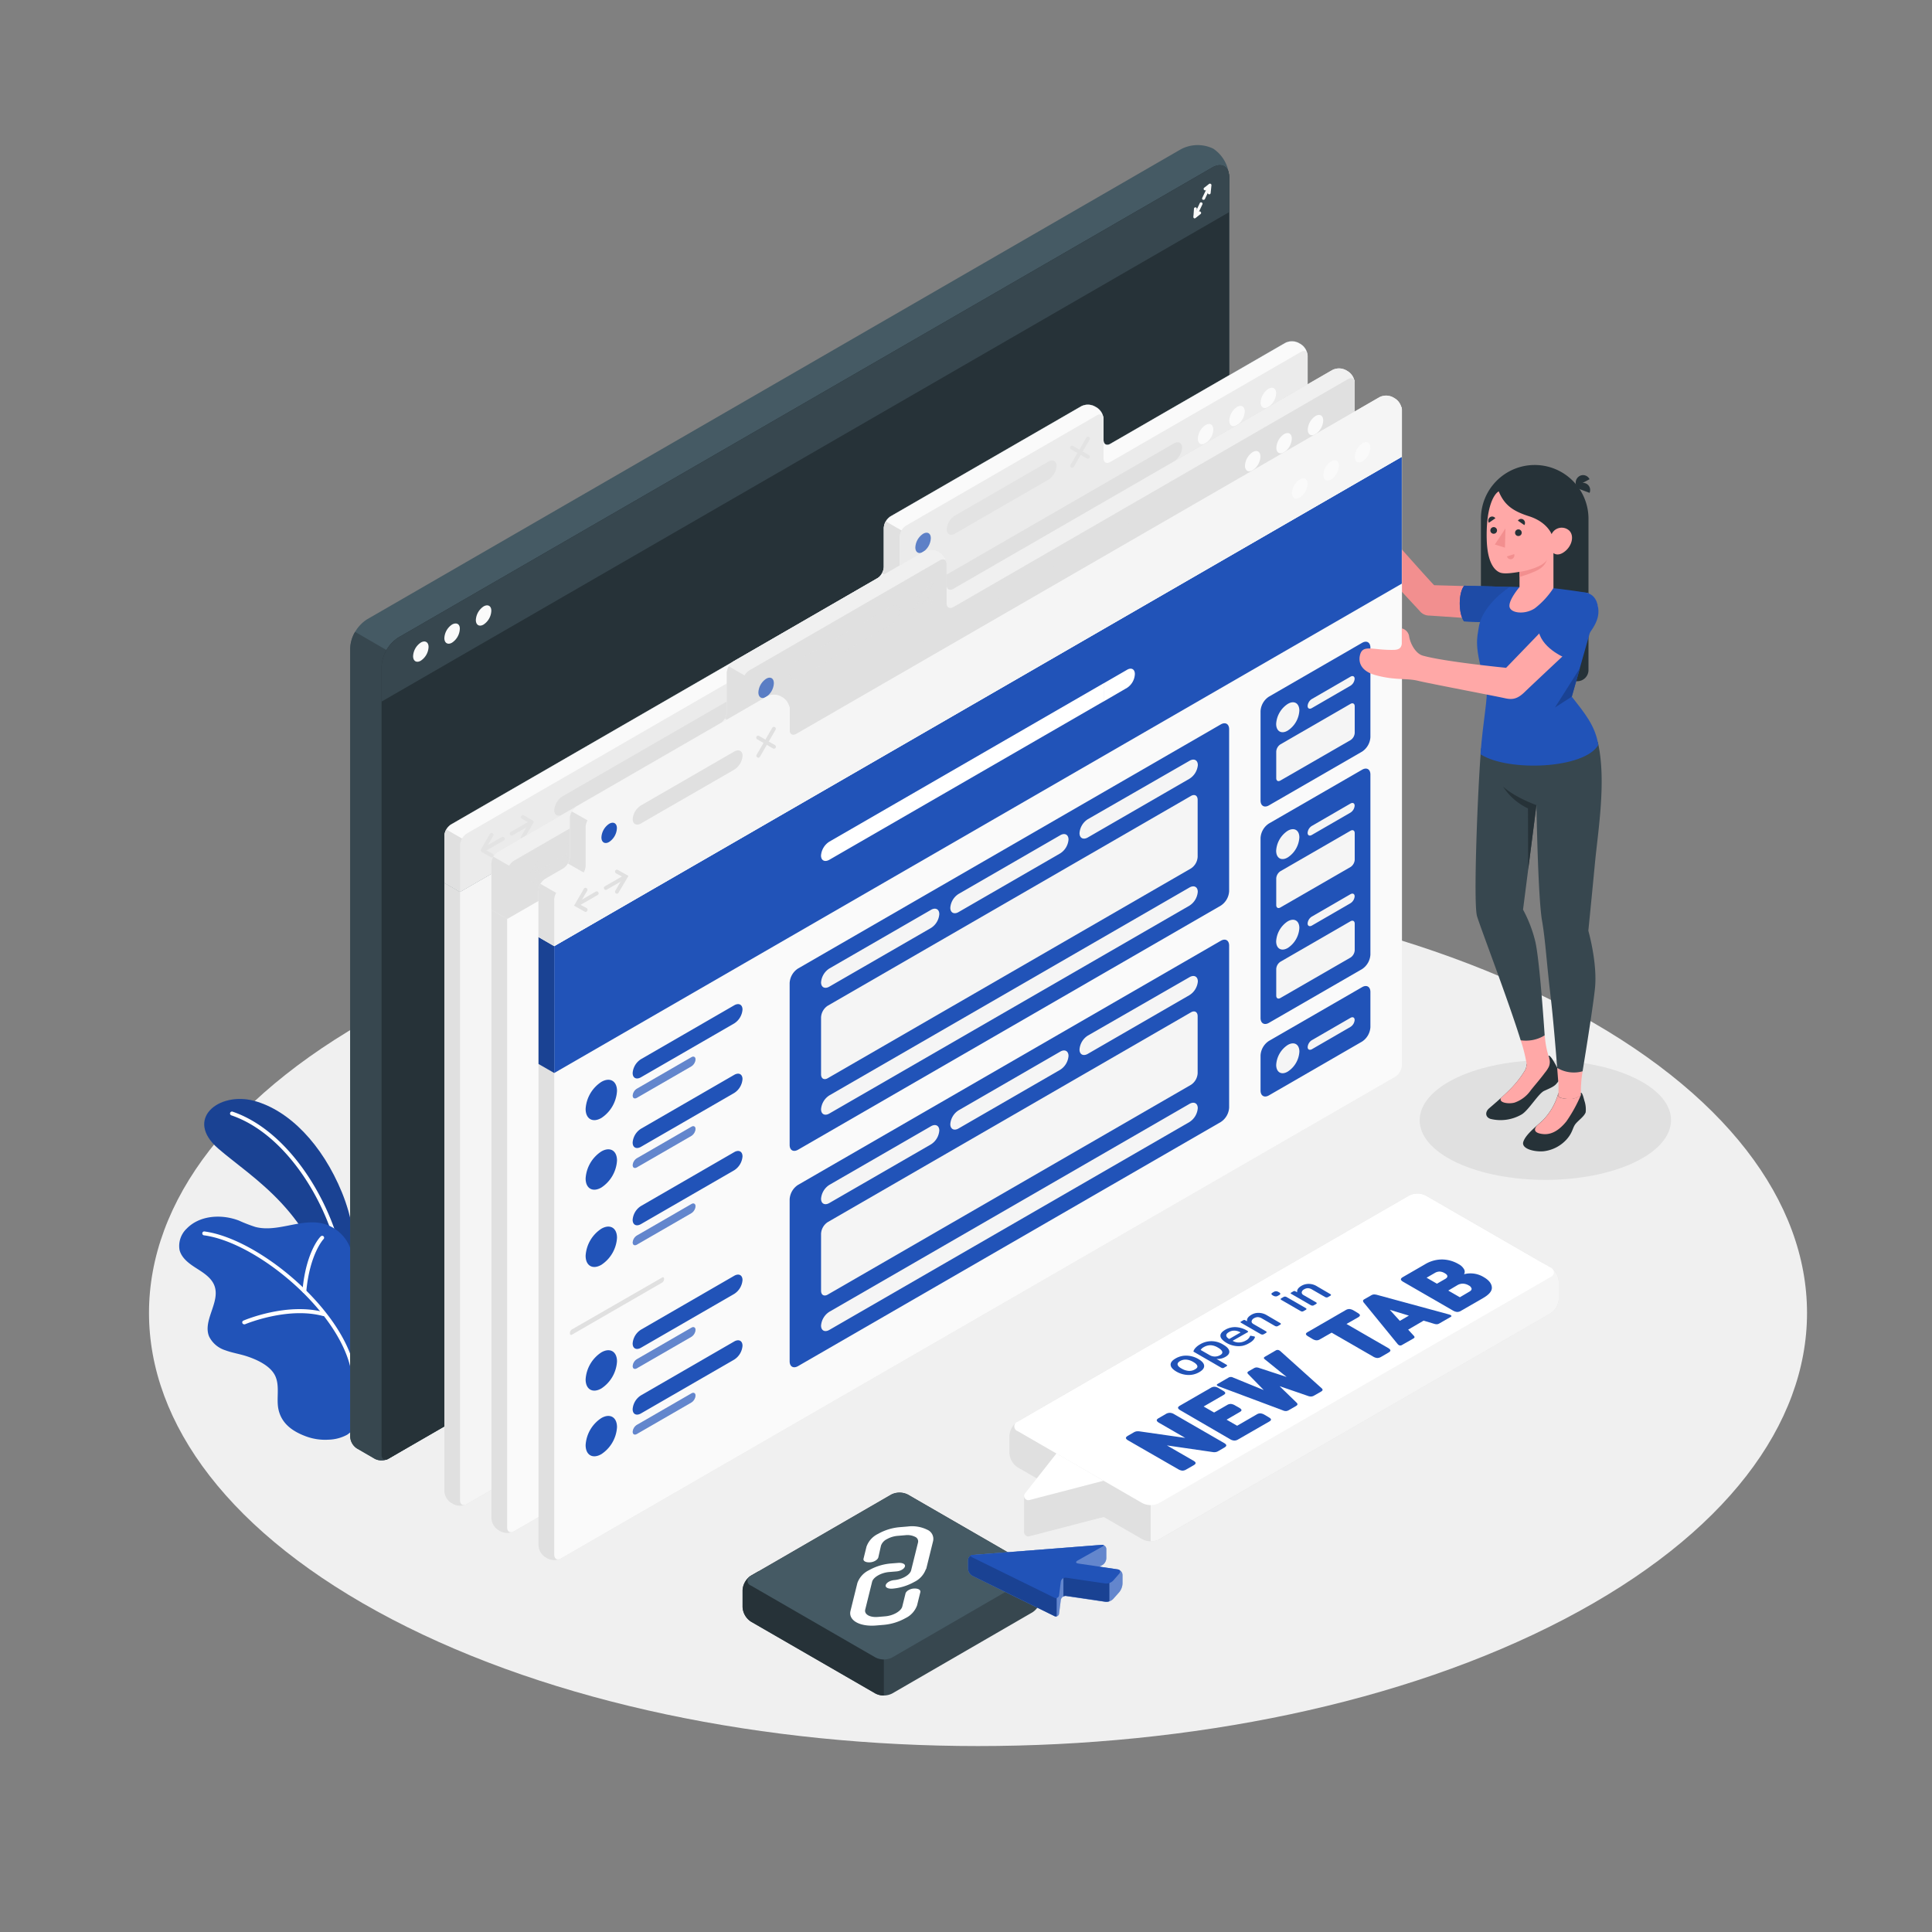 <svg xmlns="http://www.w3.org/2000/svg" viewBox="0 0 500 500"><rect x="0" y="0" width="500" height="500" fill="#808080" stroke="none"/><g id="freepik--Floor--inject-1--inject-2"><path d="M101.4,419.05c83.79,43.77,219.63,43.77,303.42,0s83.78-114.74,0-158.51-219.63-43.77-303.42,0S17.62,375.28,101.4,419.05Z" style="fill:#f0f0f0"></path></g><g id="freepik--Shadow--inject-1--inject-2"><path d="M422.94,300.85c-12.7,6-33.29,6-46,0s-12.7-15.86,0-21.92,33.28-6.05,46,0S435.63,294.8,422.94,300.85Z" style="fill:#e0e0e0"></path></g><g id="freepik--Plants--inject-1--inject-2"><path d="M92.63,335.89s1-14.74-4.13-27.26-13.71-21.32-22.78-23.74-18.06,4.69-9.28,12.32,25.2,16.76,29.27,40Z" style="fill:#2153B8"></path><path d="M92.63,335.89s1-14.74-4.13-27.26-13.71-21.32-22.78-23.74-18.06,4.69-9.28,12.32,25.2,16.76,29.27,40Z" style="opacity:0.2"></path><path d="M89.28,337h0a.5.5,0,0,1-.48-.51c.61-17.38-11.9-42.06-28.93-47.84a.5.5,0,0,1,.33-.95c17.42,5.92,30.22,31.1,29.6,48.82A.5.5,0,0,1,89.28,337Z" style="fill:#fff"></path><path d="M89.88,371.29a10.69,10.69,0,0,1-4.88,1.3,14.31,14.31,0,0,1-5.9-.89c-3.34-1.26-6.14-3.18-7-6.8-.67-2.85.39-6.06-.86-8.79s-5-4.35-7.53-5.16c-1.79-.57-3.67-.85-5.43-1.51a7,7,0,0,1-4.17-3.57c-1.69-4.14,2.92-8.84,1.41-13.06-.75-2.09-2.8-3.38-4.67-4.57s-3.87-2.62-4.39-4.78a6.18,6.18,0,0,1,1.86-5.5c3.36-3.46,9-3.8,13.5-2.08a40.25,40.25,0,0,0,4.26,1.65c5.68,1.49,11.72-2.23,17.42-.89a10.33,10.33,0,0,1,7.54,7.63c.27,1.24.31,2.53.6,3.77.73,3.11,4,3.77,4.8,7,.71,2.88-.19,5.92-.69,8.77-.76,4.37-1.62,8.72-2.53,13.06q-.73,3.54-1.51,7.08c-.48,2.16.15,4.54-.82,6.53A10.89,10.89,0,0,1,89.88,371.29Z" style="fill:#2153B8"></path><path d="M91.48,355.89a.5.5,0,0,1-.49-.43c-2.4-15.53-24.25-33.9-38.2-35.76a.5.5,0,0,1,.13-1c14.27,1.91,36.6,20.71,39.05,36.61a.49.49,0,0,1-.41.57Z" style="fill:#fff"></path><path d="M78.72,334.63h0a.5.5,0,0,1-.45-.54C79.15,324,82.79,320.14,83,320a.5.5,0,1,1,.71.7s-3.55,3.8-4.44,13.5A.51.51,0,0,1,78.72,334.63Z" style="fill:#fff"></path><path d="M63.19,342.73a.51.51,0,0,1-.46-.31.49.49,0,0,1,.27-.65c.46-.2,11.35-4.76,20.87-2.18a.5.5,0,1,1-.26,1c-9.18-2.49-20.11,2.09-20.22,2.14A.71.71,0,0,1,63.19,342.73Z" style="fill:#fff"></path></g><g id="freepik--Window--inject-1--inject-2"><path d="M90.63,167.78V371.85a3.85,3.85,0,0,0,1.73,3L97,377.54a3.83,3.83,0,0,0,3.46,0L316.37,252.89a3.85,3.85,0,0,0,1.73-3V45.83A9.31,9.31,0,0,0,314,38.48a9.27,9.27,0,0,0-8.39.15L95,160.28A9.53,9.53,0,0,0,90.63,167.78Z" style="fill:#455a64"></path><path d="M102.78,169.83l-10.89-6.31a8.83,8.83,0,0,0-1.26,4.26V371.85a3.85,3.85,0,0,0,1.73,3L97,377.54a3.83,3.83,0,0,0,3.46,0l2.33-1.35Z" style="fill:#37474f"></path><path d="M313.77,43.33,103.08,165a9.56,9.56,0,0,0-4.33,7.5V376.54c0,1.1.78,1.55,1.73,1L316.37,252.89a3.85,3.85,0,0,0,1.73-3V45.83C318.1,43.07,316.16,42,313.77,43.33Z" style="fill:#37474f"></path><path d="M313.77,43.33,103.08,165a9.56,9.56,0,0,0-4.33,7.5V376.54c0,1.1.78,1.55,1.73,1L316.37,252.89a3.85,3.85,0,0,0,1.73-3V45.83C318.1,43.07,316.16,42,313.77,43.33Z" style="fill:#263238"></path><path d="M318.1,54.9V45.82c0-2.75-1.94-3.87-4.33-2.49L103.08,165a9.56,9.56,0,0,0-4.33,7.5v9.07Z" style="fill:#37474f"></path><path d="M309.32,56.29a.29.29,0,0,1-.16,0,.36.36,0,0,1-.18-.49l1.54-3.27a.38.38,0,0,1,.68.32l-1.54,3.27A.39.39,0,0,1,309.32,56.29Z" style="fill:#fafafa"></path><path d="M309.22,56.5a.41.41,0,0,1-.18,0,.36.36,0,0,1-.19-.36L309,54a.37.37,0,0,1,.4-.34.37.37,0,0,1,.34.41l-.11,1.18.58-.47a.39.39,0,0,1,.53.06.38.38,0,0,1,0,.53l-1.28,1A.33.33,0,0,1,309.22,56.5Z" style="fill:#fafafa"></path><path d="M311.48,51.71a.47.47,0,0,1-.16,0,.37.37,0,0,1-.18-.5l1.55-3.26a.36.36,0,0,1,.49-.18.37.37,0,0,1,.18.5l-1.54,3.26A.37.37,0,0,1,311.48,51.71Z" style="fill:#fafafa"></path><path d="M312.93,50.3h0a.37.37,0,0,1-.34-.41l.11-1.18-.58.47a.38.38,0,0,1-.48-.59l1.28-1a.36.36,0,0,1,.41,0,.36.36,0,0,1,.19.36L313.31,50A.38.38,0,0,1,312.93,50.3Z" style="fill:#fafafa"></path><path d="M108.91,166.29a4.49,4.49,0,0,0-2,3.52c0,1.3.91,1.82,2,1.17a4.47,4.47,0,0,0,2-3.51C110.94,166.17,110,165.65,108.91,166.29Z" style="fill:#fafafa"></path><path d="M117,161.62a4.49,4.49,0,0,0-2,3.52c0,1.29.91,1.82,2,1.17a4.49,4.49,0,0,0,2-3.52C119.06,161.5,118.15,161,117,161.62Z" style="fill:#fafafa"></path><path d="M125.15,156.94a4.51,4.51,0,0,0-2,3.52c0,1.3.91,1.82,2,1.17a4.46,4.46,0,0,0,2-3.51C127.19,156.82,126.28,156.3,125.15,156.94Z" style="fill:#fafafa"></path></g><g id="freepik--Character--inject-1--inject-2"><path d="M386.2,176.3h22a2.9,2.9,0,0,0,2.9-2.9V134.26a13.92,13.92,0,0,0-13.92-13.92h0a13.92,13.92,0,0,0-13.92,13.92V173.4A2.9,2.9,0,0,0,386.2,176.3Z" style="fill:#263238"></path><path d="M408,125.83l3.37-1.81a1.85,1.85,0,0,0-2.55-.84A2,2,0,0,0,408,125.83Z" style="fill:#263238"></path><path d="M407.8,126.21l3.58,1.34a1.85,1.85,0,0,0-1.05-2.47A2,2,0,0,0,407.8,126.21Z" style="fill:#263238"></path><path d="M381.39,151.74l-10.22-.29c-.69-.58-11.43-12.7-11.43-12.7s-3.86,6.09-3.93,6.48,10.53,11.72,11.58,12.86a3.15,3.15,0,0,0,2.5,1.22c2.77.17,13.14.9,13.14.9Z" style="fill:#f28f8f"></path><path d="M395.8,161.54l-16.91-.73c-1.5-2.05-1.46-7.49.05-9.23l18.72.51Z" style="fill:#2153B8"></path><path d="M395.8,161.54l-16.91-.73c-1.5-2.05-1.46-7.49.05-9.23l18.72.51Z" style="fill:#2153B8"></path><path d="M395.8,161.54l-16.91-.73c-1.5-2.05-1.46-7.49.05-9.23l18.72.51Z" style="opacity:0.1"></path><path d="M356.2,134.87c2-.22,3.33-1.7,3.78-1.29A1.11,1.11,0,0,1,360,135a13.72,13.72,0,0,1-3,1.73,22.85,22.85,0,0,0-.54,3.09c-.17,1.53-.11,4.58-1.42,5.63-3.91,3.13-4.91-1.84-4.75-5.18C350.53,136.15,354.11,135.1,356.2,134.87Z" style="fill:#f28f8f"></path><path d="M395.08,275.2a3.39,3.39,0,0,1-.49,1.93,25.12,25.12,0,0,1-3.18,4.17c-1.7,1.82-4.25,4-6.07,5.57-1,.89-1,2.23.4,2.7a10.87,10.87,0,0,0,8-1.12c1.81-1,4.39-5.46,5.9-6.14,1.73-.78,2.7-1.18,3.29-2a2.81,2.81,0,0,0,.35-3.48c-.82-1.52-2-3.86-2.55-3.6l.16.48c-.4,1.24-3.77,2.68-5.51,2.34Z" style="fill:#263238"></path><path d="M393.55,269.22a39,39,0,0,1,1.52,6,3.16,3.16,0,0,1-.48,1.91,24.69,24.69,0,0,1-3.19,4.17c-.82.89-1.85,1.86-2.9,2.79a.92.92,0,0,0-.15.45c0,.94,2.31,1.2,3.66.8a8.51,8.51,0,0,0,4.17-3.2c.78-1,2.53-3,3.64-4.53a7.75,7.75,0,0,0,1-1.5,3.11,3.11,0,0,0,.14-2.15l-.07-.22a23.8,23.8,0,0,1-1.1-5.73" style="fill:#ffa8a7"></path><path d="M409.57,277.27a32.13,32.13,0,0,0-.44,5.27v3.91h-5.79v-6.66l-.08,0s-.1-1.31-.26-3.36" style="fill:#ffa8a7"></path><path d="M393.55,269.22c-3.2-10.35-10.32-28.88-11.3-32.13-1-3.46.22-33.75,1.06-43.45L413.5,192c2.3,9.84.06,23.1-.73,31.39-.76,8.06-1.71,17.48-1.71,17.48s2.36,8.22,1.73,14.76c-.4,4.12-2.34,16.3-3.22,21.62a8.37,8.37,0,0,1-6.57-.88c-.37-4.67-1.07-13.18-1.73-18.74-1-8.36-1.33-14.46-2.19-19.34-1.07-6.08-1.45-29.94-1.45-29.94l-3.47,27.06a34.08,34.08,0,0,1,3.11,8c1,3.85,2.06,18.29,2.49,24.54A9.27,9.27,0,0,1,393.55,269.22Z" style="fill:#37474f"></path><path d="M397.63,208.37s-5.51-1.94-8.65-4.82a15.44,15.44,0,0,0,6.46,5.66l.05,15.84,2.14-16.68" style="fill:#263238"></path><path d="M402,152.22s8.2.94,9.18,1.38c-5,5.47.32,10,.32,10l-4.74,16.68c3.28,4.2,6.09,7.49,6.88,12.5-3.52,6.19-23.25,7.05-30.49,2.43.63-8.64,2-14.82,1.57-17.42-3.45-10.61-2.37-12.83-2.05-15.25.63-4.73,5.33-8.86,8-10.59h2.51Z" style="fill:#2153B8"></path><path d="M403.33,283.6v-.83a16,16,0,0,1-4.14,7.25c-1.83,1.67-4.32,3.59-4.95,5.45s2.94,2.7,5.3,2.47a9.51,9.51,0,0,0,5.95-3.12c1.51-1.72,1.48-2.9,2.18-3.85s2.32-2,2.7-3.11a7,7,0,0,0-.33-3c-.27-1-.56-2.15-.91-2.05v.63a4.63,4.63,0,0,1-2.9,1C405.38,284.41,403.33,284.24,403.33,283.6Z" style="fill:#263238"></path><path d="M409.13,283.4a4.63,4.63,0,0,1-2.9,1c-.85,0-2.9-.14-2.9-.78v-.83a16,16,0,0,1-4.14,7.25l-1.39,1.24c-1,1.08-.7,2,1.59,2.22s4.29-1.18,6-3.3A37.17,37.17,0,0,0,409.13,283.4Z" style="fill:#ffa8a7"></path><path d="M387.87,127.16c-1.47.87-3.29,4.57-3.11,12.32.15,6.57,2.28,8.19,3.35,8.66s3.14.18,5.14-.15v3.94s-2.77,3.22-2.6,5,4,2.24,6.6.47a21.12,21.12,0,0,0,4.78-5.21l0-9.07s1.18,1.15,3.18-.6c1.65-1.45,2.21-3.88.92-5.19a2.89,2.89,0,0,0-4.58.91s-1.11-3.09-5.73-4.6C391.6,132.31,389.33,130.74,387.87,127.16Z" style="fill:#ffa8a7"></path><path d="M392.1,137.83a.83.83,0,0,0,.78.89.86.86,0,1,0-.78-.89Z" style="fill:#263238"></path><path d="M391.88,143.4,390,144a1,1,0,0,0,1.25.69A1.05,1.05,0,0,0,391.88,143.4Z" style="fill:#f28f8f"></path><path d="M385.32,135.29l1.68-1.16a1,1,0,0,0-1.39-.28A1.07,1.07,0,0,0,385.32,135.29Z" style="fill:#263238"></path><path d="M394.5,135.9l-1.67-1.16a1,1,0,0,1,1.39-.28A1.06,1.06,0,0,1,394.5,135.9Z" style="fill:#263238"></path><path d="M385.71,137.23a.84.84,0,0,0,.78.9.86.86,0,1,0-.78-.9Z" style="fill:#263238"></path><polygon points="389.61 136.76 389.48 141.73 386.86 140.92 389.61 136.76" style="fill:#f28f8f"></polygon><path d="M393.25,148c2.11-.28,6.46-1.53,7.14-3.25a4.46,4.46,0,0,1-1.53,2.2c-1.29,1.11-5.61,2.37-5.61,2.37Z" style="fill:#f28f8f"></path><polygon points="408.9 172.88 402.43 183.09 406.79 180.29 408.9 172.88" style="fill:#2153B8"></polygon><g style="opacity:0.2"><polygon points="408.9 172.88 402.43 183.09 406.79 180.29 408.9 172.88"></polygon></g><path d="M117.33,389.26l-.6-.34a3.85,3.85,0,0,1-1.73-3V216.37a3.82,3.82,0,0,1,1.73-3L227,149.7a3.82,3.82,0,0,0,1.74-3V136.63a3.84,3.84,0,0,1,1.73-3l49.34-28.48a3.77,3.77,0,0,1,3.46,0l.6.34a3.82,3.82,0,0,1,1.73,3v5.38c0,1.11.78,1.55,1.74,1l45.28-26.14a3.83,3.83,0,0,1,3.46,0l.6.35a3.81,3.81,0,0,1,1.73,3V261.62a3.81,3.81,0,0,1-1.73,3L120.79,389.26A3.77,3.77,0,0,1,117.33,389.26Z" style="fill:#e0e0e0"></path><path d="M119.06,388.26V218.72a3.83,3.83,0,0,1,1.73-3l110.28-63.67a3.85,3.85,0,0,0,1.73-3V139a3.81,3.81,0,0,1,1.73-3l49.34-28.49c1-.55,1.73-.1,1.73,1v10.07c0,1.11.78,1.55,1.74,1l49.34-28.48c1-.56,1.73-.11,1.73,1V261.62a3.81,3.81,0,0,1-1.73,3L120.79,389.26C119.84,389.82,119.06,389.37,119.06,388.26Z" style="fill:#f5f5f5"></path><path d="M115,227v1.47l4.06,2.35L338.41,104.15V92.07a3.86,3.86,0,0,0-1.73-3l-.6-.34a3.83,3.83,0,0,0-3.46,0l-45.29,26.14c-.95.55-1.73.11-1.73-1v-5.38a3.82,3.82,0,0,0-1.73-3l-.6-.34a3.77,3.77,0,0,0-3.46,0l-49.34,28.48a3.85,3.85,0,0,0-1.74,3V146.7a3.81,3.81,0,0,1-1.73,3L116.73,213.37a3.82,3.82,0,0,0-1.73,3Z" style="fill:#37474f"></path><path d="M115,227v1.47l4.06,2.35L338.41,104.15V92.07a3.86,3.86,0,0,0-1.73-3l-.6-.34a3.83,3.83,0,0,0-3.46,0l-45.29,26.14c-.95.55-1.73.11-1.73-1v-5.38a3.82,3.82,0,0,0-1.73-3l-.6-.34a3.77,3.77,0,0,0-3.46,0l-49.34,28.48a3.85,3.85,0,0,0-1.74,3V146.7a3.81,3.81,0,0,1-1.73,3L116.73,213.37a3.82,3.82,0,0,0-1.73,3Z" style="fill:#fafafa"></path><path d="M236.86,153.39V139.32l-7.62-4.39a3.55,3.55,0,0,0-.51,1.7V146.7a3.54,3.54,0,0,1-.5,1.71Z" style="fill:#e0e0e0"></path><path d="M123.12,219.06l-7.61-4.4a3.51,3.51,0,0,0-.51,1.71v12.07l4.06,2.35Z" style="fill:#e0e0e0"></path><path d="M231.07,152.05,120.79,215.72a3.83,3.83,0,0,0-1.73,3v12.07L338.41,104.15V92.07c0-1.1-.78-1.55-1.73-1l-49.35,28.49c-.95.56-1.73.11-1.73-1V108.49c0-1.1-.77-1.55-1.73-1L234.53,136a3.81,3.81,0,0,0-1.73,3v10.07A3.85,3.85,0,0,1,231.07,152.05Z" style="fill:#ebebeb"></path><g style="opacity:0.7;mix-blend-mode:multiply"><path d="M129.81,216.68l-3.55,2,1.36-2.34a.5.5,0,1,0-.86-.5l-2.31,4a.46.46,0,0,0,0,.38.45.45,0,0,0,.24.3l2.31,1.3a.42.42,0,0,0,.24.07.52.52,0,0,0,.44-.26.51.51,0,0,0-.19-.68l-1.55-.87,4.42-2.55a.5.5,0,1,0-.5-.87Z" style="fill:#e0e0e0"></path><path d="M138.08,212.62a.52.52,0,0,0-.23-.31l-2.31-1.3a.5.5,0,1,0-.49.88l1.54.86-4.42,2.56a.51.51,0,0,0-.19.68.51.51,0,0,0,.44.25.57.57,0,0,0,.25-.06l3.55-2.06-1.36,2.34a.51.51,0,0,0,.18.69.55.55,0,0,0,.25.07.5.5,0,0,0,.43-.25l2.31-4A.46.46,0,0,0,138.08,212.62Z" style="fill:#e0e0e0"></path></g><path d="M145.6,206.08l158.16-91.3c1.19-.69,2.16-.2,2.16,1.09a4.65,4.65,0,0,1-2.16,3.6L145.6,210.78c-1.19.69-2.16.2-2.16-1.1A4.67,4.67,0,0,1,145.6,206.08Z" style="fill:#e0e0e0"></path><path d="M312,110c1.13-.65,2-.12,2,1.17a4.47,4.47,0,0,1-2,3.52c-1.12.65-2,.12-2-1.17A4.49,4.49,0,0,1,312,110Z" style="fill:#fafafa"></path><path d="M320.14,105.32c1.12-.65,2-.12,2,1.17a4.49,4.49,0,0,1-2,3.52c-1.12.65-2,.12-2-1.17A4.49,4.49,0,0,1,320.14,105.32Z" style="fill:#fafafa"></path><path d="M328.26,100.63c1.12-.65,2-.12,2,1.17a4.49,4.49,0,0,1-2,3.52c-1.12.65-2,.12-2-1.17A4.49,4.49,0,0,1,328.26,100.63Z" style="fill:#fafafa"></path><g style="opacity:0.7;mix-blend-mode:multiply"><path d="M245,137c0,1.29,1,1.78,2.17,1.09l24.1-13.91a4.64,4.64,0,0,0,2.17-3.6c0-1.29-1-1.78-2.17-1.09l-24.1,13.91A4.64,4.64,0,0,0,245,137Z" style="fill:#e0e0e0"></path><path d="M238.89,138.15a4.49,4.49,0,0,0-2,3.52c0,1.29.91,1.82,2,1.17a4.49,4.49,0,0,0,2-3.52C240.92,138,240,137.5,238.89,138.15Z" style="fill:#2153B8"></path><path d="M281.54,118.72a.59.59,0,0,1-.25-.07l-4.06-2.35a.5.5,0,1,1,.5-.86l4.06,2.34a.51.51,0,0,1,.18.69A.5.5,0,0,1,281.54,118.72Z" style="fill:#e0e0e0"></path><path d="M277.48,121.06a.45.45,0,0,1-.25-.07.49.49,0,0,1-.18-.68l4.06-7a.5.5,0,1,1,.86.5l-4.06,7A.5.5,0,0,1,277.48,121.06Z" style="fill:#e0e0e0"></path></g><path d="M129.52,396.3l-.6-.35a3.81,3.81,0,0,1-1.73-3V223.41a3.82,3.82,0,0,1,1.74-3l57.46-33.18a3.83,3.83,0,0,0,1.74-3V174.16a3.78,3.78,0,0,1,1.73-3l49.34-28.49a3.83,3.83,0,0,1,3.46,0l.6.35a3.81,3.81,0,0,1,1.73,3v5.38c0,1.1.78,1.55,1.74,1L344.8,95.76a3.86,3.86,0,0,1,3.47,0l.59.35a3.83,3.83,0,0,1,1.74,3V268.66a3.85,3.85,0,0,1-1.74,3L133,396.3A3.83,3.83,0,0,1,129.52,396.3Z" style="fill:#e0e0e0"></path><path d="M131.25,395.3V225.75a3.82,3.82,0,0,1,1.73-3l57.47-33.18a3.83,3.83,0,0,0,1.73-3V176.5a3.84,3.84,0,0,1,1.73-3L243.25,145c1-.56,1.73-.11,1.73,1v10.07c0,1.1.78,1.55,1.74,1l102.14-59c1-.55,1.74-.1,1.74,1V268.66a3.85,3.85,0,0,1-1.74,3L133,396.3C132,396.85,131.25,396.4,131.25,395.3Z" style="fill:#fafafa"></path><path d="M127.19,234v1.48l4.06,2.34L350.6,111.18V99.11a3.83,3.83,0,0,0-1.74-3l-.59-.35a3.86,3.86,0,0,0-3.47,0L246.72,152.4c-1,.55-1.74.1-1.74-1V146a3.81,3.81,0,0,0-1.73-3l-.6-.35a3.83,3.83,0,0,0-3.46,0l-49.34,28.49a3.82,3.82,0,0,0-1.74,3v10.07a3.83,3.83,0,0,1-1.74,3l-57.46,33.18a3.81,3.81,0,0,0-1.73,3Z" style="fill:#f0f0f0"></path><path d="M196.24,190.92V176.85l-7.62-4.4a3.59,3.59,0,0,0-.51,1.71v10.07a3.62,3.62,0,0,1-.51,1.71Z" style="fill:#e0e0e0"></path><path d="M135.31,226.1l-7.62-4.4a3.54,3.54,0,0,0-.5,1.71v12.07l4.06,2.34Z" style="fill:#e0e0e0"></path><path d="M190.45,189.57,133,222.75a3.82,3.82,0,0,0-1.73,3v12.07L350.6,111.18V99.11c0-1.1-.78-1.55-1.74-1l-102.14,59c-1,.55-1.74.1-1.74-1V146c0-1.11-.77-1.56-1.73-1L193.91,173.5a3.84,3.84,0,0,0-1.73,3v10.07A3.83,3.83,0,0,1,190.45,189.57Z" style="fill:#e0e0e0"></path><g style="opacity:0.7;mix-blend-mode:multiply"><path d="M142,223.72l-3.55,2.05,1.36-2.34a.5.5,0,1,0-.86-.5l-2.31,4a.52.52,0,0,0-.06.38.57.57,0,0,0,.24.31l2.31,1.3a.54.54,0,0,0,.25.06.5.5,0,0,0,.24-.93l-1.54-.87,4.42-2.56a.5.5,0,0,0-.5-.86Z" style="fill:#e0e0e0"></path><path d="M150.27,219.65a.48.48,0,0,0-.24-.3l-2.31-1.3a.5.5,0,0,0-.68.19.5.5,0,0,0,.19.68l1.55.87-4.43,2.56a.5.5,0,0,0,.25.93.45.45,0,0,0,.25-.07l3.56-2.05-1.36,2.34a.49.49,0,0,0,.18.68.43.43,0,0,0,.25.07.5.5,0,0,0,.43-.25l2.31-4A.49.49,0,0,0,150.27,219.65Z" style="fill:#e0e0e0"></path></g><path d="M157.79,213.12l158.15-91.31c1.2-.69,2.17-.2,2.17,1.1a4.64,4.64,0,0,1-2.17,3.59L157.79,217.81c-1.19.69-2.16.2-2.16-1.09A4.65,4.65,0,0,1,157.79,213.12Z" style="fill:#e0e0e0"></path><path d="M324.2,117c1.12-.64,2-.12,2,1.18a4.47,4.47,0,0,1-2,3.51c-1.12.65-2,.13-2-1.17A4.51,4.51,0,0,1,324.2,117Z" style="fill:#fafafa"></path><path d="M332.32,112.35c1.13-.64,2-.12,2,1.18a4.46,4.46,0,0,1-2,3.51c-1.12.65-2,.13-2-1.17A4.51,4.51,0,0,1,332.32,112.35Z" style="fill:#fafafa"></path><path d="M340.45,107.66c1.12-.64,2-.12,2,1.18a4.47,4.47,0,0,1-2,3.51c-1.12.65-2,.13-2-1.17A4.51,4.51,0,0,1,340.45,107.66Z" style="fill:#fafafa"></path><g style="opacity:0.7;mix-blend-mode:multiply"><path d="M204.36,174.5c0,1.3,1,1.79,2.17,1.1l24.1-13.92a4.64,4.64,0,0,0,2.17-3.59c0-1.3-1-1.79-2.17-1.1l-24.1,13.92A4.64,4.64,0,0,0,204.36,174.5Z" style="fill:#e0e0e0"></path><path d="M198.27,175.67a4.51,4.51,0,0,0-2,3.52c0,1.3.91,1.82,2,1.17a4.47,4.47,0,0,0,2-3.51C200.3,175.55,199.39,175,198.27,175.67Z" style="fill:#2153B8"></path><path d="M240.92,156.24a.47.47,0,0,1-.25-.07l-4.06-2.34a.5.5,0,0,1,.5-.87l4.06,2.35a.5.5,0,0,1-.25.93Z" style="fill:#e0e0e0"></path><path d="M236.86,158.59a.55.55,0,0,1-.25-.07.5.5,0,0,1-.18-.68l4.06-7a.5.5,0,1,1,.86.5l-4.06,7A.5.5,0,0,1,236.86,158.59Z" style="fill:#e0e0e0"></path></g><path d="M141.7,403.33l-.59-.34a3.83,3.83,0,0,1-1.74-3V230.44a3.85,3.85,0,0,1,1.73-3l4.66-2.69a3.81,3.81,0,0,0,1.73-3V211.68a3.83,3.83,0,0,1,1.74-3l49.34-28.49a3.83,3.83,0,0,1,3.46,0l.6.35a3.81,3.81,0,0,1,1.73,3v5.38c0,1.1.78,1.55,1.73,1L357,102.8a3.83,3.83,0,0,1,3.46,0l.6.35a3.81,3.81,0,0,1,1.73,3V275.69a3.81,3.81,0,0,1-1.73,3L145.17,403.33A3.79,3.79,0,0,1,141.7,403.33Z" style="fill:#e0e0e0"></path><path d="M143.44,402.33V232.79a3.82,3.82,0,0,1,1.74-3l4.66-2.69a3.85,3.85,0,0,0,1.73-3V214a3.81,3.81,0,0,1,1.73-3l49.34-28.49c1-.55,1.73-.11,1.73,1v10.07c0,1.11.78,1.55,1.73,1l155-89.46c1-.56,1.73-.11,1.73,1V275.69a3.81,3.81,0,0,1-1.73,3L145.17,403.33C144.21,403.89,143.44,403.44,143.44,402.33Z" style="fill:#fafafa"></path><polygon points="143.43 244.86 143.44 277.69 362.78 151.05 362.78 118.22 143.43 244.86" style="fill:#2153B8"></polygon><polygon points="139.37 242.51 139.37 275.35 143.44 277.69 143.43 244.86 139.37 242.51" style="fill:#2153B8"></polygon><polygon points="139.37 242.51 139.37 275.35 143.44 277.69 143.43 244.86 139.37 242.51" style="opacity:0.2"></polygon><path d="M214.65,217.81l71-41v4.69l-71,41c-1.2.69-2.17.2-2.17-1.09A4.65,4.65,0,0,1,214.65,217.81Z" style="fill:#fff"></path><path d="M291.7,173.33l-6.09,3.52v4.69L291.7,178a4.49,4.49,0,0,0,2-3.52C293.73,173.21,292.82,172.68,291.7,173.33Z" style="fill:#fff"></path><path d="M155.62,280c2.24-1.3,4.06-.25,4.06,2.34a9,9,0,0,1-4.06,7c-2.24,1.29-4.06.24-4.06-2.35A9,9,0,0,1,155.62,280Z" style="fill:#2153B8"></path><path d="M165.91,274.1,190,260.18c1.19-.69,2.16-.2,2.16,1.1a4.65,4.65,0,0,1-2.16,3.59l-24.11,13.92c-1.2.69-2.16.2-2.16-1.1A4.62,4.62,0,0,1,165.91,274.1Z" style="fill:#2153B8"></path><path d="M163.75,283.55a2.3,2.3,0,0,1,1.08-1.79l14.08-8.13c.6-.35,1.08-.1,1.08.54a2.31,2.31,0,0,1-1.08,1.8l-14.08,8.13C164.23,284.45,163.75,284.2,163.75,283.55Z" style="fill:#2153B8"></path><path d="M163.75,283.55a2.3,2.3,0,0,1,1.08-1.79l14.08-8.13c.6-.35,1.08-.1,1.08.54a2.31,2.31,0,0,1-1.08,1.8l-14.08,8.13C164.23,284.45,163.75,284.2,163.75,283.55Z" style="fill:#fff;opacity:0.3"></path><path d="M155.62,298c2.24-1.3,4.06-.25,4.06,2.34a9,9,0,0,1-4.06,7c-2.24,1.29-4.06.24-4.06-2.35A9,9,0,0,1,155.62,298Z" style="fill:#2153B8"></path><path d="M165.91,292.1,190,278.18c1.19-.69,2.16-.2,2.16,1.1a4.65,4.65,0,0,1-2.16,3.59l-24.11,13.92c-1.2.69-2.16.2-2.16-1.1A4.62,4.62,0,0,1,165.91,292.1Z" style="fill:#2153B8"></path><path d="M163.75,301.55a2.3,2.3,0,0,1,1.08-1.79l14.08-8.13c.6-.35,1.08-.1,1.08.54a2.31,2.31,0,0,1-1.08,1.8l-14.08,8.13C164.23,302.45,163.75,302.2,163.75,301.55Z" style="fill:#2153B8"></path><path d="M163.75,301.55a2.3,2.3,0,0,1,1.08-1.79l14.08-8.13c.6-.35,1.08-.1,1.08.54a2.31,2.31,0,0,1-1.08,1.8l-14.08,8.13C164.23,302.45,163.75,302.2,163.75,301.55Z" style="fill:#fff;opacity:0.3"></path><path d="M155.62,318c2.24-1.3,4.06-.25,4.06,2.34a9,9,0,0,1-4.06,7c-2.24,1.29-4.06.24-4.06-2.35A9,9,0,0,1,155.62,318Z" style="fill:#2153B8"></path><path d="M165.91,312.1,190,298.18c1.19-.69,2.16-.2,2.16,1.1a4.65,4.65,0,0,1-2.16,3.59l-24.11,13.92c-1.2.69-2.16.2-2.16-1.1A4.62,4.62,0,0,1,165.91,312.1Z" style="fill:#2153B8"></path><path d="M163.75,321.55a2.3,2.3,0,0,1,1.08-1.79l14.08-8.13c.6-.35,1.08-.1,1.08.54a2.31,2.31,0,0,1-1.08,1.8l-14.08,8.13C164.23,322.45,163.75,322.2,163.75,321.55Z" style="fill:#2153B8"></path><path d="M163.75,321.55a2.3,2.3,0,0,1,1.08-1.79l14.08-8.13c.6-.35,1.08-.1,1.08.54a2.31,2.31,0,0,1-1.08,1.8l-14.08,8.13C164.23,322.45,163.75,322.2,163.75,321.55Z" style="fill:#fff;opacity:0.3"></path><path d="M155.62,350c2.24-1.3,4.06-.25,4.06,2.34a9,9,0,0,1-4.06,7c-2.24,1.29-4.06.24-4.06-2.35A9,9,0,0,1,155.62,350Z" style="fill:#2153B8"></path><path d="M165.91,344.1,190,330.18c1.19-.69,2.16-.2,2.16,1.1a4.65,4.65,0,0,1-2.16,3.59l-24.11,13.92c-1.2.69-2.16.2-2.16-1.1A4.62,4.62,0,0,1,165.91,344.1Z" style="fill:#2153B8"></path><path d="M163.75,353.55a2.3,2.3,0,0,1,1.08-1.79l14.08-8.13c.6-.35,1.08-.1,1.08.54a2.31,2.31,0,0,1-1.08,1.8l-14.08,8.13C164.23,354.45,163.75,354.2,163.75,353.55Z" style="fill:#2153B8"></path><path d="M163.75,353.55a2.3,2.3,0,0,1,1.08-1.79l14.08-8.13c.6-.35,1.08-.1,1.08.54a2.31,2.31,0,0,1-1.08,1.8l-14.08,8.13C164.23,354.45,163.75,354.2,163.75,353.55Z" style="fill:#fff;opacity:0.3"></path><path d="M155.62,367c2.24-1.3,4.06-.25,4.06,2.34a9,9,0,0,1-4.06,7c-2.24,1.29-4.06.24-4.06-2.35A9,9,0,0,1,155.62,367Z" style="fill:#2153B8"></path><path d="M165.91,361.1,190,347.18c1.19-.69,2.16-.2,2.16,1.1a4.65,4.65,0,0,1-2.16,3.59l-24.11,13.92c-1.2.69-2.16.2-2.16-1.1A4.62,4.62,0,0,1,165.91,361.1Z" style="fill:#2153B8"></path><path d="M163.75,370.55a2.3,2.3,0,0,1,1.08-1.79l14.08-8.13c.6-.35,1.08-.1,1.08.54a2.31,2.31,0,0,1-1.08,1.8l-14.08,8.13C164.23,371.45,163.75,371.2,163.75,370.55Z" style="fill:#2153B8"></path><path d="M163.75,370.55a2.3,2.3,0,0,1,1.08-1.79l14.08-8.13c.6-.35,1.08-.1,1.08.54a2.31,2.31,0,0,1-1.08,1.8l-14.08,8.13C164.23,371.45,163.75,371.2,163.75,370.55Z" style="fill:#fff;opacity:0.3"></path><path d="M147.5,345v.11c0,.33.23.47.52.3l23.33-13.47a1.15,1.15,0,0,0,.52-.9v-.11c0-.33-.23-.47-.52-.3L148,344.06A1.15,1.15,0,0,0,147.5,345Z" style="fill:#e0e0e0"></path><path d="M206.53,250.65l109.4-63.17c1.2-.69,2.17-.13,2.17,1.25v41.9a4.78,4.78,0,0,1-2.17,3.75l-109.4,63.17c-1.2.69-2.17.13-2.17-1.25V254.4A4.76,4.76,0,0,1,206.53,250.65Z" style="fill:#2153B8"></path><path d="M212.49,254.24c0,1.29,1,1.78,2.16,1.09l26.27-15.16a4.64,4.64,0,0,0,2.17-3.59c0-1.3-1-1.79-2.17-1.1l-26.27,15.16A4.67,4.67,0,0,0,212.49,254.24Z" style="fill:#f5f5f5"></path><path d="M245.94,234.93c0,1.3,1,1.79,2.16,1.1l26.27-15.17a4.65,4.65,0,0,0,2.16-3.59c0-1.3-1-1.79-2.16-1.1L248.1,231.34A4.62,4.62,0,0,0,245.94,234.93Z" style="fill:#f5f5f5"></path><path d="M279.38,215.62c0,1.3,1,1.79,2.17,1.1l26.26-15.17A4.64,4.64,0,0,0,310,198c0-1.3-1-1.79-2.17-1.1L281.55,212A4.64,4.64,0,0,0,279.38,215.62Z" style="fill:#f5f5f5"></path><path d="M212.49,287.07c0,1.3,1,1.79,2.16,1.1l93.16-53.78a4.65,4.65,0,0,0,2.17-3.6c0-1.29-1-1.78-2.17-1.09l-93.16,53.78A4.65,4.65,0,0,0,212.49,287.07Z" style="fill:#f5f5f5"></path><path d="M214.22,260.28l94-54.29c.95-.55,1.73-.1,1.73,1v14.76a3.83,3.83,0,0,1-1.73,3l-94,54.29c-.95.55-1.73.1-1.73-1V263.28A3.83,3.83,0,0,1,214.22,260.28Z" style="fill:#f5f5f5"></path><path d="M206.53,306.65l109.4-63.17c1.2-.69,2.17-.13,2.17,1.25v41.9a4.78,4.78,0,0,1-2.17,3.75l-109.4,63.17c-1.2.69-2.17.13-2.17-1.25V310.4A4.76,4.76,0,0,1,206.53,306.65Z" style="fill:#2153B8"></path><path d="M212.49,310.24c0,1.29,1,1.78,2.16,1.09l26.27-15.16a4.64,4.64,0,0,0,2.17-3.59c0-1.3-1-1.79-2.17-1.1l-26.27,15.16A4.67,4.67,0,0,0,212.49,310.24Z" style="fill:#f5f5f5"></path><path d="M245.94,290.93c0,1.3,1,1.79,2.16,1.1l26.27-15.17a4.65,4.65,0,0,0,2.16-3.59c0-1.3-1-1.79-2.16-1.1L248.1,287.34A4.62,4.62,0,0,0,245.94,290.93Z" style="fill:#f5f5f5"></path><path d="M279.38,271.62c0,1.3,1,1.79,2.17,1.1l26.26-15.17A4.64,4.64,0,0,0,310,254c0-1.3-1-1.79-2.17-1.1L281.55,268A4.64,4.64,0,0,0,279.38,271.62Z" style="fill:#f5f5f5"></path><path d="M212.49,343.07c0,1.3,1,1.79,2.16,1.1l93.16-53.78a4.65,4.65,0,0,0,2.17-3.6c0-1.29-1-1.78-2.17-1.09l-93.16,53.78A4.65,4.65,0,0,0,212.49,343.07Z" style="fill:#f5f5f5"></path><path d="M214.22,316.28l94-54.29c.95-.55,1.73-.1,1.73,1v14.76a3.83,3.83,0,0,1-1.73,3l-94,54.29c-.95.55-1.73.1-1.73-1V319.28A3.83,3.83,0,0,1,214.22,316.28Z" style="fill:#f5f5f5"></path><path d="M352.5,166.37l-24.1,13.92a4.78,4.78,0,0,0-2.17,3.75v23.14c0,1.38,1,1.94,2.17,1.25l24.1-13.91a4.8,4.8,0,0,0,2.16-3.75V167.62C354.66,166.24,353.69,165.68,352.5,166.37Z" style="fill:#2153B8"></path><path d="M333.27,182.18c1.65-1,3-.18,3,1.72a6.59,6.59,0,0,1-3,5.17c-1.65,1-3,.18-3-1.72A6.62,6.62,0,0,1,333.27,182.18Z" style="fill:#f5f5f5"></path><path d="M338.41,182.71a2.33,2.33,0,0,1,1.09-1.8l10-5.78c.59-.35,1.08-.1,1.08.54a2.32,2.32,0,0,1-1.09,1.8l-10,5.79C338.9,183.6,338.41,183.36,338.41,182.71Z" style="fill:#f5f5f5"></path><path d="M331.37,192.64l18.14-10.48c.6-.34,1.09-.06,1.09.63v6.88a2.39,2.39,0,0,1-1.08,1.87L331.37,202c-.6.35-1.08.07-1.08-.62v-6.88A2.4,2.4,0,0,1,331.37,192.64Z" style="fill:#f5f5f5"></path><path d="M352.5,199.21l-24.1,13.91a4.78,4.78,0,0,0-2.17,3.75v46.59c0,1.38,1,1.94,2.17,1.25l24.1-13.91a4.8,4.8,0,0,0,2.16-3.75V200.46C354.66,199.07,353.69,198.52,352.5,199.21Z" style="fill:#2153B8"></path><path d="M333.27,215c1.65-.95,3-.18,3,1.73a6.62,6.62,0,0,1-3,5.17c-1.65,1-3,.18-3-1.73A6.63,6.63,0,0,1,333.27,215Z" style="fill:#f5f5f5"></path><path d="M338.41,215.54a2.31,2.31,0,0,1,1.09-1.79l10-5.79c.59-.34,1.08-.1,1.08.55a2.33,2.33,0,0,1-1.09,1.8l-10,5.78C338.9,216.44,338.41,216.19,338.41,215.54Z" style="fill:#f5f5f5"></path><path d="M331.37,225.47,349.51,215c.6-.35,1.09-.07,1.09.62v6.88a2.43,2.43,0,0,1-1.08,1.88l-18.15,10.47c-.6.35-1.08.07-1.08-.62v-6.88A2.4,2.4,0,0,1,331.37,225.47Z" style="fill:#f5f5f5"></path><path d="M333.27,238.44c1.65-.95,3-.18,3,1.73a6.62,6.62,0,0,1-3,5.17c-1.65.95-3,.18-3-1.73A6.63,6.63,0,0,1,333.27,238.44Z" style="fill:#f5f5f5"></path><path d="M338.41,239a2.31,2.31,0,0,1,1.09-1.79l10-5.79c.59-.34,1.08-.1,1.08.55a2.31,2.31,0,0,1-1.09,1.79l-10,5.79C338.9,239.87,338.41,239.62,338.41,239Z" style="fill:#f5f5f5"></path><path d="M331.37,248.9l18.14-10.48c.6-.34,1.09-.06,1.09.63v6.88a2.43,2.43,0,0,1-1.08,1.88l-18.15,10.47c-.6.35-1.08.07-1.08-.62v-6.88A2.4,2.4,0,0,1,331.37,248.9Z" style="fill:#f5f5f5"></path><path d="M352.5,255.48l-24.1,13.91a4.78,4.78,0,0,0-2.17,3.75v9.09c0,1.38,1,1.94,2.17,1.25l24.1-13.92a4.8,4.8,0,0,0,2.16-3.75v-9.08C354.66,255.35,353.69,254.79,352.5,255.48Z" style="fill:#2153B8"></path><path d="M333.28,270.43c1.64-.95,3-.18,3,1.73a6.6,6.6,0,0,1-3,5.16c-1.65,1-3,.18-3-1.72A6.6,6.6,0,0,1,333.28,270.43Z" style="fill:#f5f5f5"></path><path d="M338.42,271a2.32,2.32,0,0,1,1.08-1.8l10-5.78c.6-.35,1.08-.1,1.08.55a2.33,2.33,0,0,1-1.08,1.79l-10,5.79C338.9,271.86,338.42,271.61,338.42,271Z" style="fill:#f5f5f5"></path><path d="M362.78,118.22V106.14a3.8,3.8,0,0,0-1.73-3l-.6-.35a3.83,3.83,0,0,0-3.46,0l-150.9,87.12c-1,.55-1.73.1-1.73-1v-5.38a3.81,3.81,0,0,0-1.73-3l-.6-.35a3.83,3.83,0,0,0-3.46,0l-49.34,28.49a3.83,3.83,0,0,0-1.74,3v10.07a3.81,3.81,0,0,1-1.73,3l-4.66,2.69a3.85,3.85,0,0,0-1.73,3v12.07l4.06,2.35Z" style="fill:#f5f5f5"></path><path d="M151.56,226.1H152l1.12-13.18L148,210a3.62,3.62,0,0,0-.51,1.71v10.07a3.58,3.58,0,0,1-.5,1.71Z" style="fill:#e0e0e0"></path><path d="M139.88,228.74a3.55,3.55,0,0,0-.51,1.7v12.07l4.06,2.35,4.07-11.73Z" style="fill:#e0e0e0"></path><path d="M149.83,227.1l-4.66,2.69a3.82,3.82,0,0,0-1.74,3v12.07L362.78,118.22V106.15c0-1.11-.77-1.56-1.73-1l-155,89.46c-1,.55-1.73.11-1.73-1V183.54c0-1.11-.77-1.55-1.73-1L153.29,211a3.81,3.81,0,0,0-1.73,3V224.1A3.85,3.85,0,0,1,149.83,227.1Z" style="fill:#f5f5f5"></path><path d="M163.74,212c0,1.29,1,1.78,2.17,1.09L190,199.2a4.64,4.64,0,0,0,2.17-3.59c0-1.3-1-1.79-2.17-1.1l-24.1,13.92A4.64,4.64,0,0,0,163.74,212Z" style="fill:#e0e0e0"></path><path d="M157.65,213.2a4.49,4.49,0,0,0-2,3.52c0,1.29.91,1.82,2,1.17a4.49,4.49,0,0,0,2-3.52C159.68,213.08,158.77,212.55,157.65,213.2Z" style="fill:#2153B8"></path><path d="M200.3,193.76a.57.57,0,0,1-.25-.06L196,191.35a.5.5,0,1,1,.5-.86l4.06,2.34a.5.5,0,0,1-.25.93Z" style="fill:#e0e0e0"></path><path d="M196.24,196.11A.45.45,0,0,1,196,196a.49.49,0,0,1-.18-.68l4.06-7a.5.5,0,0,1,.86.5l-4.06,7A.5.5,0,0,1,196.24,196.11Z" style="fill:#e0e0e0"></path><path d="M149.56,234.5a.51.51,0,0,1-.44-.25.51.51,0,0,1,.19-.68l4.87-2.82a.5.5,0,0,1,.5.87l-4.87,2.81A.47.47,0,0,1,149.56,234.5Z" style="fill:#e0e0e0"></path><path d="M151.56,236a.45.45,0,0,1-.25-.07l-2.75-1.54,2.57-4.41a.5.5,0,0,1,.86.5L149.93,234l1.87,1a.5.5,0,0,1,.19.68A.49.49,0,0,1,151.56,236Z" style="fill:#e0e0e0"></path><path d="M156.78,230.31a.5.5,0,0,1-.25-.93l4.88-2.81a.5.5,0,0,1,.5.86L157,230.25A.54.54,0,0,1,156.78,230.31Z" style="fill:#e0e0e0"></path><path d="M159.66,231.29a.43.43,0,0,1-.25-.07.5.5,0,0,1-.18-.68l2.05-3.53-1.87-1a.51.51,0,0,1-.19-.68.5.5,0,0,1,.68-.19l2.75,1.54L160.09,231A.5.5,0,0,1,159.66,231.29Z" style="fill:#e0e0e0"></path><path d="M170,220.16l158.15-91.31c1.2-.69,2.17-.2,2.17,1.09a4.64,4.64,0,0,1-2.17,3.6L170,224.85c-1.2.69-2.16.2-2.16-1.1A4.62,4.62,0,0,1,170,220.16Z" style="fill:#f5f5f5"></path><path d="M336.38,124.08c1.12-.65,2-.12,2,1.17a4.49,4.49,0,0,1-2,3.52c-1.12.65-2,.12-2-1.17A4.49,4.49,0,0,1,336.38,124.08Z" style="fill:#fafafa"></path><path d="M344.5,119.39c1.13-.65,2-.12,2,1.17a4.48,4.48,0,0,1-2,3.52c-1.12.65-2,.12-2-1.17A4.49,4.49,0,0,1,344.5,119.39Z" style="fill:#fafafa"></path><path d="M352.63,114.7c1.12-.65,2-.12,2,1.17a4.49,4.49,0,0,1-2,3.52c-1.12.65-2,.12-2-1.17A4.49,4.49,0,0,1,352.63,114.7Z" style="fill:#fafafa"></path><path d="M406.19,155.83l-16.41,17s-16.11-1.59-21.58-3.16c-1.73-.49-3.12-2.85-3.5-4.84a2.5,2.5,0,0,0-1.92-2.2v4c-.14,1-.63,1.52-2.07,1.56-5.53.12-8.09-1.56-8.77,1.44-.43,1.92.41,4.1,4.06,5.1,5.13,1.41,8,.71,11.08,1.48,2.41.6,19.19,3.79,22.49,4.51,1.75.38,3.08.26,5-1.61s16.14-15.17,16.14-15.17c4.35-4.35,3.07-8.87.64-10.2C409.81,152.86,408.12,153.84,406.19,155.83Z" style="fill:#ffa8a7"></path><path d="M411.21,153.6c1.06.43,2.35,1.56,2.46,4.49s-2.06,5.58-4.61,8.62-3.31,3.85-3.31,3.85-6.45-2.34-7.54-7.13c0,0,4.86-5.14,6.31-6.79S408.65,152.47,411.21,153.6Z" style="fill:#2153B8"></path></g><g id="freepik--Button--inject-1--inject-2"><path d="M226.57,438.28l-32.23-18.61a4.8,4.8,0,0,1-2.16-3.75v-4.38a4.8,4.8,0,0,1,2.16-3.75l36.29-21a4.79,4.79,0,0,1,4.33,0l32.23,18.6a4.78,4.78,0,0,1,2.17,3.75v4.38a4.76,4.76,0,0,1-2.17,3.75l-36.29,21A4.79,4.79,0,0,1,226.57,438.28Z" style="fill:#37474f"></path><path d="M192.18,411.54v4.38a4.8,4.8,0,0,0,2.16,3.75l32.23,18.61a4.49,4.49,0,0,0,2.17.51V425.46l-32.5-18.77-1.9,1.1A4.8,4.8,0,0,0,192.18,411.54Z" style="fill:#263238"></path><path d="M230.63,386.84l-36.29,21a1.32,1.32,0,0,0,0,2.5l32.23,18.61a4.79,4.79,0,0,0,4.33,0l36.29-21a1.32,1.32,0,0,0,0-2.5L235,386.84A4.79,4.79,0,0,0,230.63,386.84Z" style="fill:#455a64"></path><path d="M225.7,409.37c.29-1.19,2.33-2.36,4.38-2.53l1.92-.16c1.06-.09,2-.65,2.19-1.26s-.58-1-1.64-.95l-1.92.15a13.92,13.92,0,0,0-5.74,1.75,5.87,5.87,0,0,0-3,3.31l-1.78,7.2c-.61,2.44,2.34,4.14,6.57,3.8l1.91-.16a14,14,0,0,0,5.75-1.75,5.87,5.87,0,0,0,3-3.31l.84-3.4c.15-.62-.58-1-1.64-.95s-2,.65-2.19,1.26l-.84,3.4c-.3,1.19-2.33,2.36-4.39,2.53l-1.91.16c-2.12.18-3.59-.68-3.29-1.9l1.78-7.19Zm14-3.32,1.78-7.2a2.57,2.57,0,0,0-1.47-2.94,8.93,8.93,0,0,0-5.1-.85l-1.92.16a13.76,13.76,0,0,0-5.74,1.74,5.87,5.87,0,0,0-3,3.31l-.77,3.11c-.15.62.58,1,1.64.95s2-.65,2.19-1.26L228,400a3,3,0,0,1,1.51-1.66,6.93,6.93,0,0,1,2.87-.87l1.92-.16a4.51,4.51,0,0,1,2.55.43,1.27,1.27,0,0,1,.73,1.47l-1.78,7.19c-.29,1.19-2.33,2.36-4.38,2.53-1.06.09-2,.66-2.19,1.27s.58,1,1.64.95a14,14,0,0,0,5.75-1.75,5.9,5.9,0,0,0,3-3.31Zm0,0" style="fill:#fff"></path></g><g id="freepik--speech-bubble--inject-1--inject-2"><path d="M261.23,376v-4.38a4.78,4.78,0,0,1,2.17-3.75l101.28-58.48a4.79,4.79,0,0,1,4.33,0L401.24,328a4.77,4.77,0,0,1,2.16,3.75v4.38a4.77,4.77,0,0,1-2.16,3.75L300,398.38a4.79,4.79,0,0,1-4.33,0L263.4,379.77A4.78,4.78,0,0,1,261.23,376Z" style="fill:#e0e0e0"></path><path d="M403.41,335v-3.25a4.78,4.78,0,0,0-2.17-3.75l-1.9-1.09L297.79,385.56V398.9a4.49,4.49,0,0,0,2.17-.52l50.64-29.24,50.64-29.24a4.78,4.78,0,0,0,2.17-3.75Z" style="fill:#f5f5f5"></path><path d="M263.4,370.39,295.63,389a4.79,4.79,0,0,0,4.33,0l101.28-58.48a1.32,1.32,0,0,0,0-2.5L369,309.41a4.79,4.79,0,0,0-4.33,0L263.4,367.89A1.32,1.32,0,0,0,263.4,370.39Z" style="fill:#fff"></path><path d="M285.61,392.59l-19.2,5a1.09,1.09,0,0,1-1.13-1.73l8.14-10.34Z" style="fill:#e0e0e0"></path><polygon points="285.61 383.21 285.61 392.59 265.04 396.6 265.04 387.2 285.61 383.21" style="fill:#e0e0e0"></polygon><path d="M285.61,383.21l-19.2,5a1.09,1.09,0,0,1-1.13-1.73l8.14-10.34Z" style="fill:#fff"></path><path d="M307.46,355.84a6.38,6.38,0,0,1-3-.87c-.94-.55-1.45-1.12-1.5-1.72s.36-1.15,1.26-1.67a5.4,5.4,0,0,1,2.91-.74,6.38,6.38,0,0,1,3,.87c.95.55,1.45,1.12,1.5,1.72s-.36,1.16-1.26,1.68A5.39,5.39,0,0,1,307.46,355.84Zm2.41-2.31c-.07-.34-.42-.69-1.06-1.06a4.17,4.17,0,0,0-1.8-.6,2.8,2.8,0,0,0-1.61.37c-.48.28-.7.59-.63.93s.41.68,1,1a4.36,4.36,0,0,0,1.82.61,2.79,2.79,0,0,0,1.62-.36Q310,354,309.87,353.53Z" style="fill:#2153B8"></path><path d="M316.44,354.07a1.06,1.06,0,0,1-.42-.13l-7.17-4.15a2.1,2.1,0,0,1,.51-.92,4.52,4.52,0,0,1,1.11-.89,5.7,5.7,0,0,1,6.09,0c.94.54,1.47,1.1,1.57,1.67s-.23,1.07-1,1.51a4,4,0,0,1-2.3.53l2.5,1.45c.16.09.24.17.25.24s-.06.15-.21.24l-.53.3A.7.7,0,0,1,316.44,354.07Zm-.13-4.25c-.1-.34-.47-.7-1.12-1.07a4,4,0,0,0-1.91-.61,3.49,3.49,0,0,0-1.75.5,1.93,1.93,0,0,0-.8.73l2.37,1.36a2.71,2.71,0,0,0,2.63,0C316.22,350.47,316.42,350.16,316.31,349.82Z" style="fill:#2153B8"></path><path d="M321.53,348.3a5.75,5.75,0,0,1-2,0,6,6,0,0,1-2.05-.73c-1-.6-1.57-1.19-1.63-1.78s.35-1.13,1.23-1.64a5,5,0,0,1,2.76-.69,6.37,6.37,0,0,1,2.93.92c.28.16.31.3.08.43L319,347a3.08,3.08,0,0,0,1.7.43,3.69,3.69,0,0,0,1.75-.52,2.2,2.2,0,0,0,1.05-1.1.14.14,0,0,1,.06-.1.4.4,0,0,1,.22,0l.77.15.16.06a.13.13,0,0,1,.07.15,2,2,0,0,1-.48.78,4,4,0,0,1-1,.74A5.66,5.66,0,0,1,321.53,348.3Zm-.47-3.47a3.31,3.31,0,0,0-1.52-.46,2.63,2.63,0,0,0-1.5.38c-.48.28-.71.57-.68.89s.28.61.76.89Z" style="fill:#2153B8"></path><path d="M326.64,345.38a1,1,0,0,1-.41-.13l-5-2.89a.45.45,0,0,1-.2-.18c0-.05,0-.1.15-.17l.59-.34a.46.46,0,0,1,.48,0l.5.27c-.13-.62.25-1.18,1.13-1.69a3.51,3.51,0,0,1,1.88-.48,4.16,4.16,0,0,1,2.08.6l3.42,2c.14.08.22.16.23.24s-.05.15-.19.23l-.55.32a.79.79,0,0,1-.41.11,1,1,0,0,1-.41-.13l-3.33-1.92a2.27,2.27,0,0,0-1.07-.35,2,2,0,0,0-1,.29,1.12,1.12,0,0,0-.61.76c-.05.29.11.53.47.74l3.18,1.84c.14.08.22.16.23.24s-.05.15-.2.24l-.54.31A.69.69,0,0,1,326.64,345.38Z" style="fill:#2153B8"></path><path d="M330.12,335.5a1.25,1.25,0,0,1-.55-.15l-.25-.15a.49.49,0,0,1-.27-.31c0-.12.05-.23.22-.32l.44-.26a1.05,1.05,0,0,1,.56-.13,1.14,1.14,0,0,1,.55.16l.25.14a.48.48,0,0,1,.27.32c0,.12-.06.23-.22.32l-.45.26A.88.88,0,0,1,330.12,335.5Zm6.85,3.92a.87.87,0,0,1-.41-.14l-4.89-2.82c-.15-.08-.23-.17-.24-.25s.06-.15.19-.23l.54-.31a.73.73,0,0,1,.41-.11.92.92,0,0,1,.43.13l4.89,2.82c.14.09.22.17.23.24s-.05.16-.2.24l-.54.31A.78.78,0,0,1,337,339.42Z" style="fill:#2153B8"></path><path d="M339.61,337.89a.85.85,0,0,1-.41-.13l-5-2.89a.45.45,0,0,1-.2-.18s0-.1.15-.16l.59-.35a.48.48,0,0,1,.48,0l.5.26c-.13-.62.25-1.18,1.13-1.69a3.7,3.7,0,0,1,1.88-.48,4.08,4.08,0,0,1,2.08.61l3.42,2c.14.08.22.16.23.24s-.05.15-.19.23l-.55.32a.71.71,0,0,1-.41.11.85.85,0,0,1-.41-.13l-3.33-1.92a2.27,2.27,0,0,0-1.07-.35,2,2,0,0,0-1,.3,1.13,1.13,0,0,0-.62.75c0,.29.12.54.48.74l3.18,1.84c.14.08.22.16.23.24s-.05.15-.2.24l-.54.31A.71.71,0,0,1,339.61,337.89Z" style="fill:#2153B8"></path><path d="M306,380.6a2.51,2.51,0,0,1-1.07-.36L292,372.8c-.38-.22-.58-.43-.61-.62s.15-.39.52-.61l1.52-.88a2.16,2.16,0,0,1,.66-.25,3.11,3.11,0,0,1,.84,0l11.81,1.69L300,368.24c-.39-.22-.59-.43-.63-.63s.14-.39.5-.6l1.86-1.08a2,2,0,0,1,1.07-.29,2.23,2.23,0,0,1,1.08.36l12.88,7.43c.39.22.59.43.6.62s-.16.39-.53.6l-1.52.88a1.92,1.92,0,0,1-.66.26,2.29,2.29,0,0,1-.81,0L302,374.07l6.82,3.94c.39.22.59.42.6.61s-.16.39-.53.6L307,380.3A1.91,1.91,0,0,1,306,380.6Z" style="fill:#2153B8"></path><path d="M319.43,372.82a2.35,2.35,0,0,1-1.07-.35L305.51,365c-.39-.22-.59-.43-.63-.62s.14-.4.5-.61l8-4.61a1.81,1.81,0,0,1,1-.27,2.54,2.54,0,0,1,1.05.38l1,.59c.4.23.62.43.66.61s-.11.36-.47.57L311.5,364l2.71,1.56,3.36-1.94a1.78,1.78,0,0,1,1-.28,2.53,2.53,0,0,1,1.06.38l1,.56c.4.23.62.43.66.61s-.13.37-.49.57l-3.36,1.95,2.73,1.57,5.07-2.93a1.73,1.73,0,0,1,1-.27,2.54,2.54,0,0,1,1.05.38l1,.59c.39.22.6.42.64.59s-.12.37-.48.57l-8,4.6A1.9,1.9,0,0,1,319.43,372.82Z" style="fill:#2153B8"></path><path d="M332.87,365.18A1.91,1.91,0,0,1,332,365l-16.62-6.22-.27-.13c-.28-.16-.26-.34.06-.52l2.71-1.57a1.2,1.2,0,0,1,1.23-.06l7.95,3.25-4-4.1c-.17-.18-.25-.32-.23-.43s.13-.23.36-.37l1.29-.74a1.68,1.68,0,0,1,.64-.22,2.15,2.15,0,0,1,.75.14l7.11,2.33-5.66-4.58c-.16-.13-.24-.25-.23-.36s.14-.23.37-.36l2.71-1.57a.88.88,0,0,1,.92,0,1.53,1.53,0,0,1,.23.15L342,359.24c.21.18.3.35.28.49s-.18.29-.43.44l-1.75,1a1.79,1.79,0,0,1-.76.25,2.29,2.29,0,0,1-.86-.16l-7.32-2.52,4.36,4.23c.2.19.29.36.26.5s-.17.29-.41.43l-1.75,1A1.85,1.85,0,0,1,332.87,365.18Z" style="fill:#2153B8"></path><path d="M356.45,351.45a2.38,2.38,0,0,1-1.07-.36l-10.75-6.2-3,1.71a1.64,1.64,0,0,1-1,.27,2.39,2.39,0,0,1-1-.37l-1-.6c-.39-.22-.61-.42-.65-.6s.1-.37.46-.57l9.83-5.68a1.8,1.8,0,0,1,1-.27,2.66,2.66,0,0,1,1.05.37l1,.6q.58.35.63.6c0,.18-.12.37-.48.58l-3,1.71,10.74,6.2c.39.22.59.43.62.62s-.15.39-.53.61l-1.86,1.08A2,2,0,0,1,356.45,351.45Z" style="fill:#2153B8"></path><path d="M362,348.1a1.43,1.43,0,0,1-.34-.32L353,337.17a.85.85,0,0,1-.25-.53c0-.14.14-.28.38-.42l1.75-1a1.54,1.54,0,0,1,.71-.22,3.39,3.39,0,0,1,.93.15l18.38,5a2.56,2.56,0,0,1,.52.19q.19.12.21.24c0,.08-.06.16-.19.24l-3,1.72a1.26,1.26,0,0,1-.55.17,2.15,2.15,0,0,1-.66-.09l-2.8-.84-4,2.33,1.48,1.61a.46.46,0,0,1,.16.38c0,.1-.13.21-.32.32l-3,1.71A.76.76,0,0,1,362,348.1Zm2.62-7.62-4.94-1.5,2.6,2.86Z" style="fill:#2153B8"></path><path d="M377.1,339.53a2.51,2.51,0,0,1-1.07-.36l-12.85-7.42q-.58-.33-.63-.63c0-.19.13-.4.49-.6l5.73-3.31a8.5,8.5,0,0,1,4.47-1.26,8.64,8.64,0,0,1,4.27,1.22,3.37,3.37,0,0,1,1.37,1.29,1.24,1.24,0,0,1,0,1.31,6.56,6.56,0,0,1,5.13.76c1.34.78,2,1.65,2.08,2.62s-.72,1.9-2.3,2.81l-5.67,3.27A1.83,1.83,0,0,1,377.1,339.53ZM374,331c.4-.23.59-.47.58-.73s-.24-.52-.69-.77a2.71,2.71,0,0,0-1.32-.42,2.46,2.46,0,0,0-1.26.37l-2.11,1.22,2.68,1.55Zm6.3,3.26c.41-.24.59-.5.54-.79a1.33,1.33,0,0,0-.74-.81,3.09,3.09,0,0,0-1.5-.45,2.79,2.79,0,0,0-1.38.36L374.81,334l3,1.73Z" style="fill:#2153B8"></path></g><g id="freepik--Pointer--inject-1--inject-2"><path d="M285.07,399.81l-33.29,2.6a1.37,1.37,0,0,0-1.24,1.35V406a2.2,2.2,0,0,0,1.12,1.81l21.16,10.4a.83.83,0,0,0,1.28-.69l.43-3.4a1.23,1.23,0,0,1,1.4-1.06l10.17,1.5a2.53,2.53,0,0,0,2-.76L289.7,412a3.87,3.87,0,0,0,.81-2.19v-2.2a1.49,1.49,0,0,0-1.23-1.43l-4.79-.71.92-.51a2.18,2.18,0,0,0,.91-1.76V401A1.13,1.13,0,0,0,285.07,399.81Z" style="fill:#2153B8"></path><path d="M285.07,399.81l-33.29,2.6a1.37,1.37,0,0,0-1.24,1.35V406a2.2,2.2,0,0,0,1.12,1.81l21.16,10.4a.83.83,0,0,0,1.28-.69l.43-3.4a1.23,1.23,0,0,1,1.4-1.06l10.17,1.5a2.53,2.53,0,0,0,2-.76L289.7,412a3.87,3.87,0,0,0,.81-2.19v-2.2a1.49,1.49,0,0,0-1.23-1.43l-4.79-.71.92-.51a2.18,2.18,0,0,0,.91-1.76V401A1.13,1.13,0,0,0,285.07,399.81Z" style="fill:#fff;opacity:0.3"></path><path d="M250.54,403.76V406a2.2,2.2,0,0,0,1.12,1.81l21.16,10.4a1,1,0,0,0,.64.1V412.7l-21.68-10.29A1.37,1.37,0,0,0,250.54,403.76Z" style="fill:#2153B8"></path><path d="M250.54,403.76V406a2.2,2.2,0,0,0,1.12,1.81l21.16,10.4a1,1,0,0,0,.64.1V412.7l-21.68-10.29A1.37,1.37,0,0,0,250.54,403.76Z" style="opacity:0.2"></path><path d="M275.21,413.15a1.17,1.17,0,0,1,.72-.14l10.17,1.5a2.2,2.2,0,0,0,1-.12v-5.17l-11.89-1.74Z" style="fill:#2153B8"></path><path d="M275.21,413.15a1.17,1.17,0,0,1,.72-.14l10.17,1.5a2.2,2.2,0,0,0,1-.12v-5.17l-11.89-1.74Z" style="opacity:0.2"></path><path d="M285.07,399.81l-33.29,2.6c-.68,0-.74.34-.12.65l21.16,10.4a.83.83,0,0,0,1.28-.68l.43-3.41a1.23,1.23,0,0,1,1.4-1.06l10.17,1.5a2.53,2.53,0,0,0,2-.76l1.55-1.78c.45-.53.26-1-.42-1.13l-10.17-1.5c-.69-.1-.75-.46-.15-.79l6.27-3.53C285.83,400,285.76,399.75,285.07,399.81Z" style="fill:#2153B8"></path></g></svg>